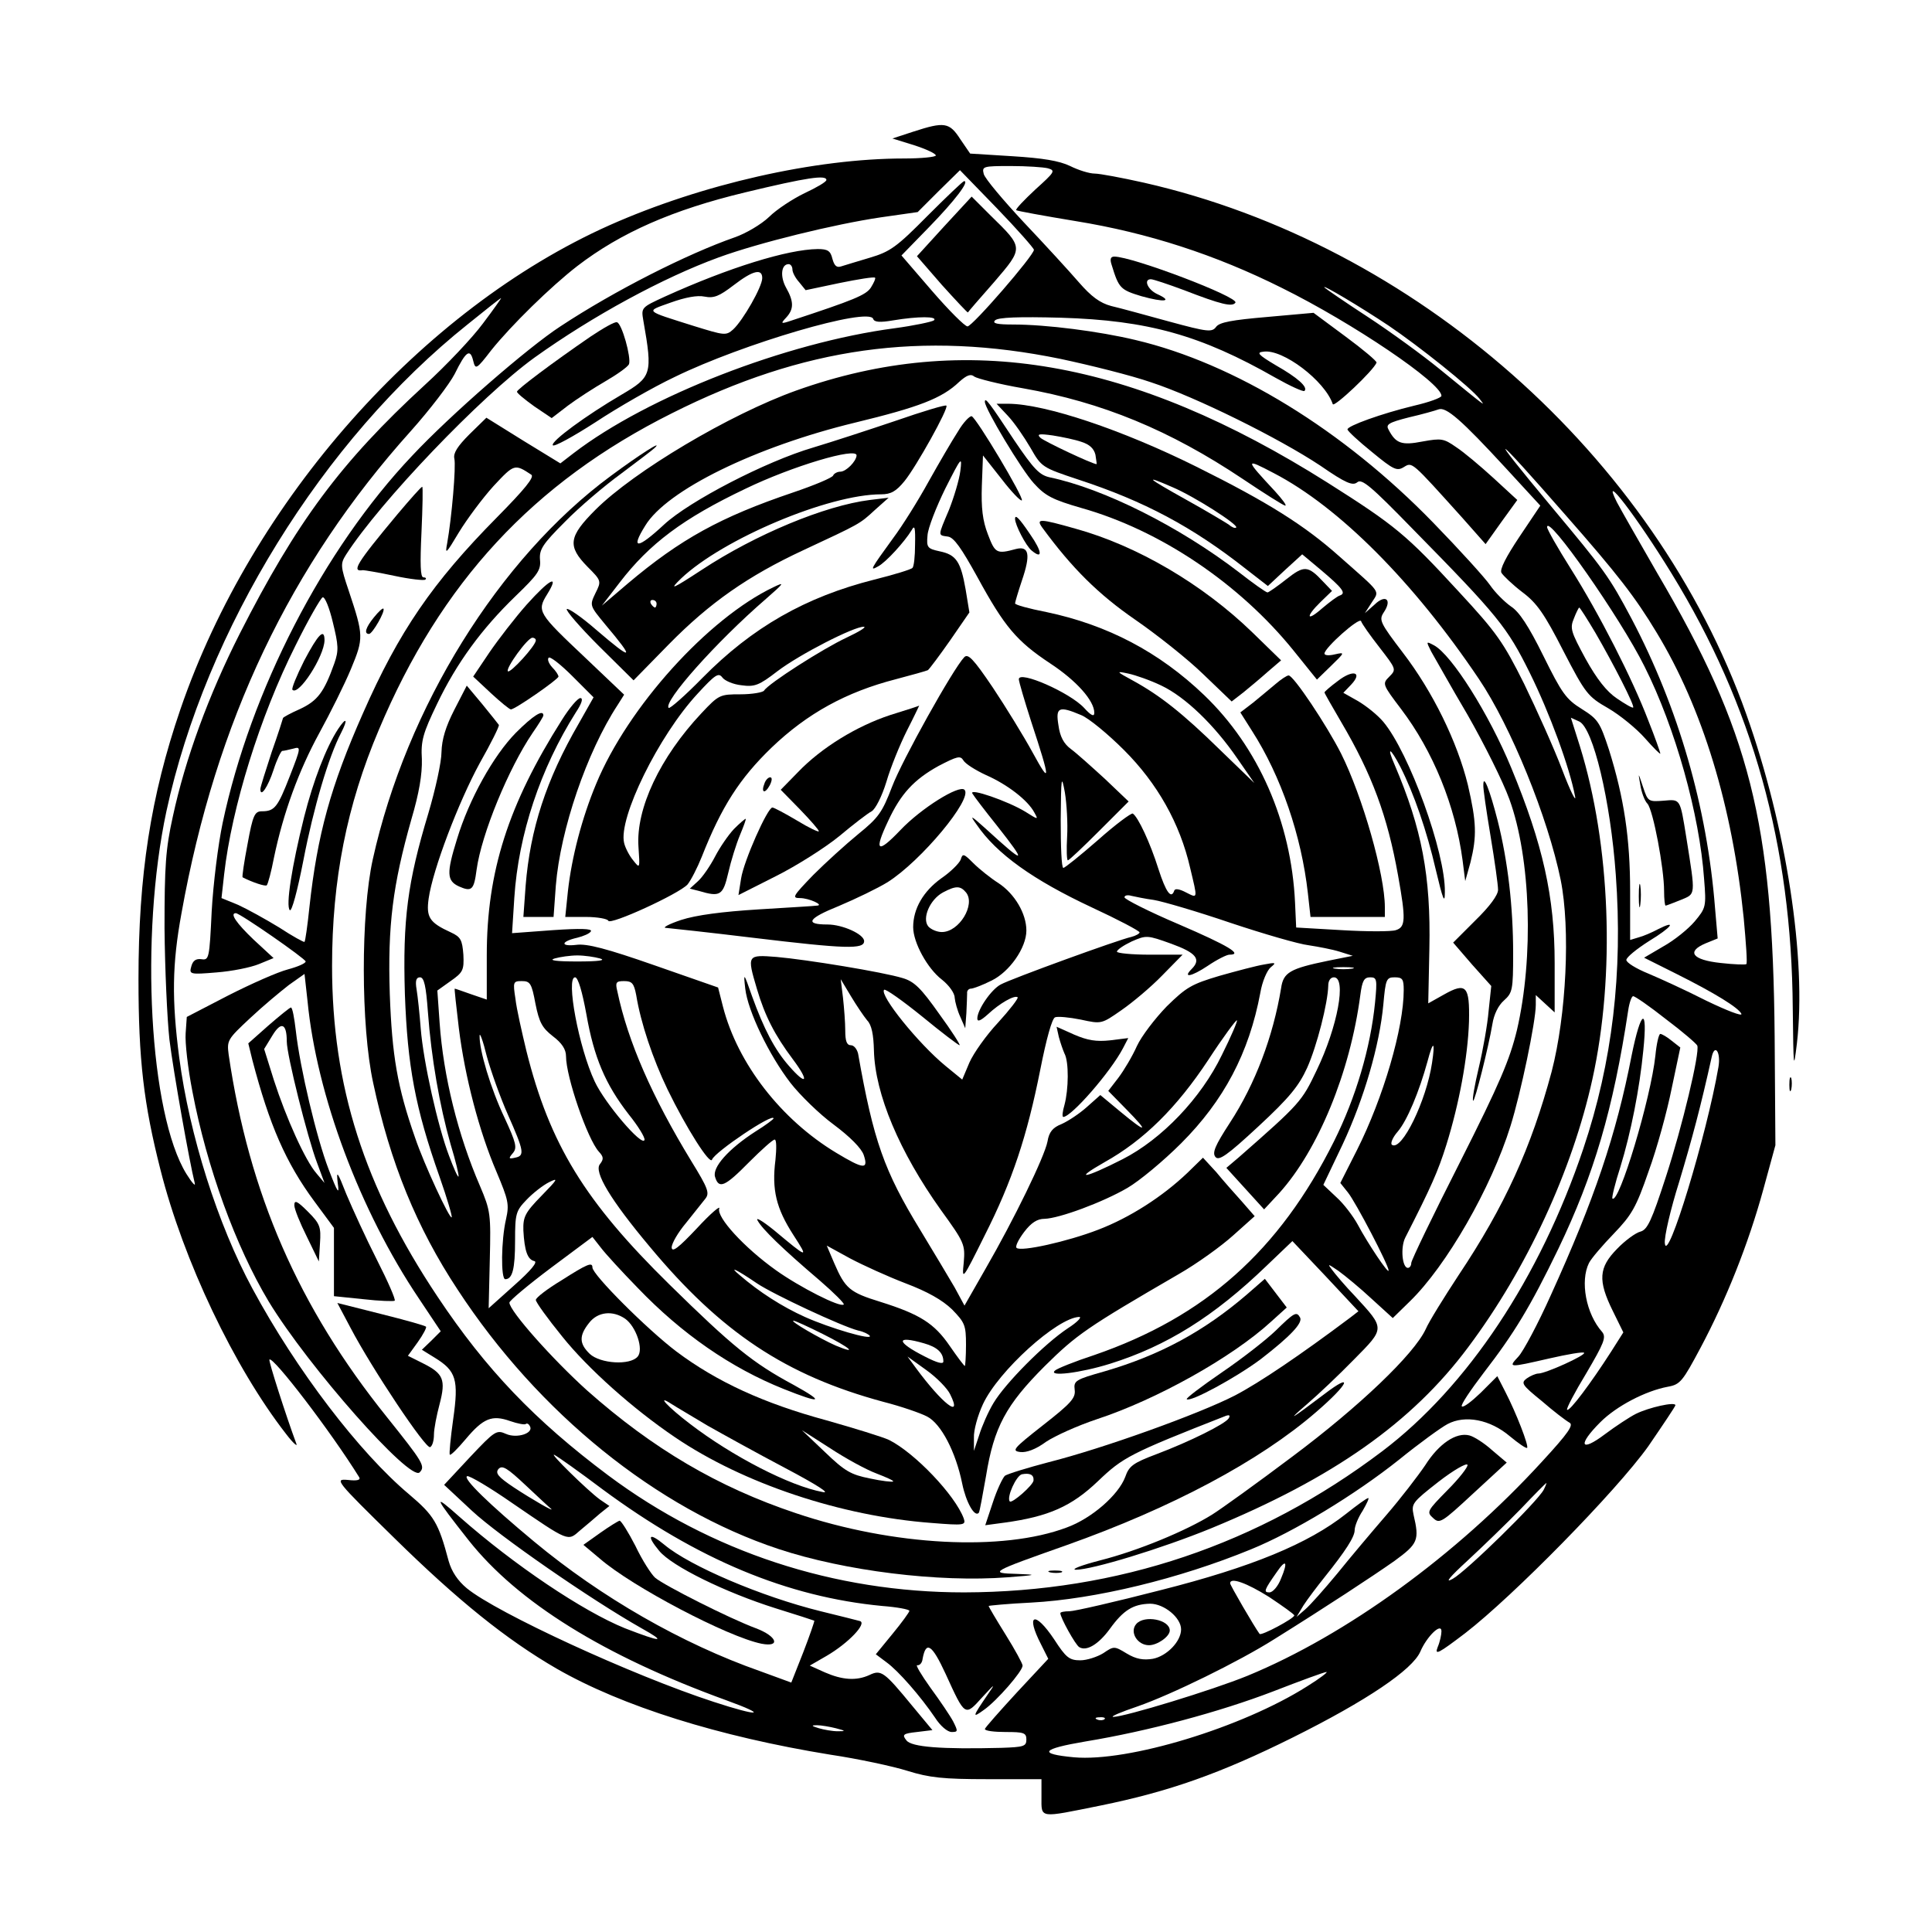 <?xml version="1.0" standalone="no"?>
<!DOCTYPE svg PUBLIC "-//W3C//DTD SVG 20010904//EN"
 "http://www.w3.org/TR/2001/REC-SVG-20010904/DTD/svg10.dtd">
<svg version="1.0" xmlns="http://www.w3.org/2000/svg"
 width="512pt" height="512pt" viewBox="0 0 512 512"
 preserveAspectRatio="xMidYMid meet">
<g transform="translate(0,512) scale(0.1,-0.1)"
fill="#000000" stroke="none">
<path d="M2420 4771 l-55 -18 58 -18 c31 -10 57 -22 57 -27 0 -4 -38 -8 -84
-8 -236 0 -536 -68 -781 -177 -497 -222 -947 -729 -1137 -1283 -79 -231 -111
-440 -111 -715 0 -214 14 -331 58 -504 61 -242 196 -525 333 -701 19 -25 32
-36 27 -25 -26 70 -74 219 -71 222 9 10 163 -191 238 -312 4 -7 -5 -10 -30 -7
-36 3 -34 0 123 -154 168 -165 297 -269 430 -346 174 -100 430 -180 725 -228
74 -11 167 -31 205 -43 58 -18 94 -22 212 -22 l143 0 0 -47 c0 -58 -8 -56 156
-23 182 37 318 85 509 180 197 98 318 180 339 228 17 40 56 78 56 54 0 -9 -4
-28 -10 -42 -9 -23 2 -17 73 37 127 98 400 376 485 495 39 57 72 106 72 109 0
10 -71 -6 -105 -23 -16 -8 -54 -33 -82 -54 -65 -49 -73 -29 -12 32 43 43 120
83 179 94 33 6 39 14 87 104 67 126 126 273 166 419 l32 117 -2 289 c-5 569
-65 808 -311 1227 -49 85 -97 169 -107 188 -45 89 53 -39 145 -189 215 -350
318 -720 321 -1153 2 -160 2 -166 11 -92 26 223 -28 574 -134 872 -243 685
-878 1246 -1597 1409 -58 13 -117 24 -130 24 -14 0 -43 9 -65 20 -29 14 -73
21 -153 26 l-112 7 -26 38 c-29 45 -42 47 -125 20z m357 -97 c21 -6 18 -10
-33 -56 -30 -28 -53 -52 -51 -55 2 -2 73 -15 158 -29 191 -31 370 -89 546
-177 188 -93 423 -252 423 -286 0 -5 -33 -17 -72 -26 -87 -21 -178 -54 -177
-63 0 -4 29 -31 65 -60 57 -47 66 -51 84 -40 23 14 19 17 156 -135 l61 -69 42
59 42 58 -63 58 c-35 32 -79 69 -99 82 -33 23 -39 24 -89 15 -56 -11 -71 -5
-90 31 -8 14 -1 19 54 33 35 8 70 18 78 21 20 8 61 -28 178 -155 l92 -100 -55
-82 c-36 -54 -53 -87 -48 -96 5 -8 29 -31 55 -51 39 -29 59 -58 109 -156 59
-114 65 -121 119 -152 31 -18 75 -54 97 -79 23 -26 41 -44 41 -41 0 3 -14 43
-32 88 -42 110 -129 281 -206 403 -34 54 -62 103 -62 109 0 37 194 -240 258
-369 82 -163 146 -393 158 -563 6 -74 5 -77 -25 -113 -17 -20 -54 -50 -83 -66
l-51 -30 84 -42 c104 -52 167 -91 174 -107 2 -7 -39 9 -93 35 -53 27 -123 59
-154 72 -32 13 -58 29 -58 36 0 7 27 29 60 50 61 37 76 58 23 31 -15 -8 -38
-18 -50 -21 l-23 -7 0 129 c0 140 -16 247 -56 375 -24 73 -29 81 -72 108 -42
26 -53 42 -102 141 -39 79 -64 117 -86 131 -17 12 -42 37 -55 56 -13 19 -81
94 -151 166 -238 245 -526 422 -789 484 -96 23 -236 41 -324 41 -43 0 -56 3
-48 11 8 8 62 10 175 7 230 -7 370 -46 568 -159 39 -22 74 -38 77 -35 10 10
-18 35 -76 68 -47 28 -52 34 -33 36 51 8 163 -77 184 -139 3 -10 108 89 116
110 1 4 -36 35 -82 69 l-85 63 -123 -11 c-93 -8 -126 -14 -135 -26 -11 -15
-22 -14 -125 14 -62 17 -131 36 -153 41 -30 8 -53 25 -86 63 -25 29 -91 101
-146 159 -55 59 -103 116 -106 128 -5 20 -2 21 71 21 43 0 87 -3 99 -6z m-37
-216 c0 -15 -163 -203 -176 -203 -7 0 -49 42 -94 94 l-81 94 74 76 c67 69 107
121 92 121 -3 0 -47 -42 -97 -92 -82 -83 -99 -95 -153 -111 -33 -10 -67 -20
-76 -23 -12 -4 -18 2 -23 20 -5 21 -12 26 -39 26 -80 -1 -235 -49 -405 -126
-63 -29 -63 -29 -57 -64 25 -142 22 -149 -58 -196 -94 -55 -188 -124 -182
-134 3 -5 54 23 113 61 59 39 153 93 210 120 180 88 514 186 526 154 3 -9 18
-10 53 -4 66 11 119 11 108 0 -6 -4 -53 -14 -105 -21 -287 -38 -653 -180 -850
-331 l-35 -27 -98 60 -98 61 -45 -44 c-32 -32 -43 -50 -40 -64 5 -20 -7 -158
-19 -225 -6 -31 -3 -28 31 29 22 36 63 91 92 123 55 59 56 59 100 30 9 -6 -17
-38 -91 -113 -171 -173 -260 -303 -355 -519 -86 -194 -121 -322 -142 -514 -5
-49 -11 -90 -13 -92 -1 -2 -32 15 -67 38 -36 22 -85 49 -109 60 l-44 18 7 63
c20 177 95 419 189 606 34 69 67 126 72 128 6 2 18 -28 27 -66 15 -61 16 -75
4 -109 -27 -76 -44 -99 -91 -121 -25 -11 -45 -22 -45 -24 0 -1 -13 -42 -30
-90 -16 -49 -30 -93 -30 -98 0 -24 20 5 35 51 9 28 20 50 23 50 4 0 17 3 29 6
21 6 21 4 -9 -73 -32 -82 -40 -93 -74 -93 -19 0 -24 -10 -38 -87 -9 -47 -15
-87 -13 -88 25 -13 61 -25 64 -21 3 3 12 36 19 73 25 120 66 231 120 330 29
53 67 129 84 170 34 82 34 88 -6 208 -22 65 -22 71 -7 95 90 140 358 420 499
522 155 111 341 212 489 266 107 39 307 88 429 106 l98 14 56 56 56 55 98
-101 c54 -56 98 -106 98 -110z m-550 185 c0 -5 -26 -20 -58 -35 -31 -15 -74
-43 -94 -63 -21 -20 -62 -44 -91 -54 -126 -44 -318 -141 -462 -236 -86 -56
-291 -234 -393 -343 -235 -248 -428 -623 -502 -973 -12 -57 -25 -162 -29 -234
-6 -125 -7 -130 -27 -127 -15 2 -23 -4 -27 -19 -6 -21 -4 -22 67 -16 40 3 90
13 112 22 l39 16 -53 49 c-45 43 -64 70 -47 70 11 0 185 -121 185 -128 0 -5
-21 -14 -47 -21 -27 -7 -97 -38 -158 -69 l-110 -57 -3 -43 c-2 -24 6 -94 18
-155 38 -200 115 -411 202 -556 105 -173 375 -478 400 -453 16 16 9 27 -87
147 -234 291 -365 592 -419 960 -5 38 -3 41 57 97 34 32 81 71 103 88 l41 29
8 -72 c24 -249 139 -556 295 -788 l58 -87 -25 -25 -25 -24 34 -21 c57 -35 64
-58 49 -163 -7 -50 -11 -92 -9 -94 2 -3 21 16 42 41 47 56 70 65 118 48 20 -7
38 -10 41 -8 3 3 8 1 11 -5 12 -19 -34 -34 -63 -21 -25 11 -29 9 -95 -61 l-69
-74 74 -69 c71 -66 313 -234 449 -311 68 -38 54 -38 -44 0 -111 45 -293 167
-438 295 -72 64 -69 56 24 -62 130 -164 358 -306 683 -424 113 -41 88 -44 -34
-4 -215 70 -575 236 -654 301 -24 20 -40 44 -48 72 -27 102 -39 121 -105 177
-131 110 -298 328 -415 545 -92 170 -167 407 -194 612 -20 154 -19 247 6 383
91 508 288 922 608 1278 50 56 102 124 116 151 30 61 41 68 49 35 6 -24 8 -24
48 28 53 66 157 168 228 223 116 89 253 149 444 195 166 40 216 47 216 33z
m-90 -237 c0 -8 8 -23 18 -34 l17 -21 90 19 c49 10 92 17 94 14 2 -2 -3 -13
-11 -26 -13 -20 -45 -33 -212 -88 -27 -9 -28 -8 -12 9 20 22 20 42 -1 79 -16
29 -13 62 7 62 5 0 10 -6 10 -14z m-80 -23 c0 -23 -51 -112 -77 -136 -19 -17
-23 -16 -104 9 -133 42 -129 38 -62 62 39 14 71 20 90 16 25 -5 39 1 77 30 52
40 76 45 76 19z m1660 -126 c80 -54 218 -164 241 -194 16 -21 24 -27 -106 79
-44 36 -129 98 -190 138 -60 39 -112 75 -115 78 -9 11 95 -51 170 -101z
m-2400 6 c-28 -38 -97 -111 -154 -163 -223 -205 -340 -363 -491 -660 -82 -162
-144 -331 -177 -484 -19 -86 -22 -130 -22 -296 1 -107 7 -240 13 -295 11 -88
53 -324 67 -380 3 -11 -7 0 -22 24 -98 159 -124 629 -53 961 104 481 414 984
799 1291 47 38 86 69 88 69 1 0 -20 -30 -48 -67z m1530 -94 c80 -17 188 -44
240 -62 119 -39 339 -148 449 -221 68 -47 86 -54 98 -44 12 10 36 -10 146
-123 228 -232 251 -261 311 -382 53 -107 106 -252 120 -327 4 -19 -12 12 -34
70 -22 58 -68 160 -101 228 -55 110 -72 135 -174 245 -138 150 -167 174 -347
288 -518 327 -960 404 -1408 244 -176 -63 -430 -214 -532 -316 -71 -71 -75
-96 -21 -151 37 -37 37 -38 21 -70 -16 -33 -15 -33 26 -83 80 -95 74 -98 -24
-14 -39 34 -74 58 -78 55 -3 -4 35 -48 85 -98 l92 -91 93 95 c109 111 211 182
357 250 150 70 149 69 189 106 l37 33 -50 -6 c-119 -15 -302 -91 -445 -185
-78 -51 -89 -56 -55 -23 111 105 391 223 530 223 26 0 40 8 62 35 31 38 118
194 111 200 -2 3 -62 -15 -134 -40 -71 -24 -169 -56 -219 -71 -126 -37 -328
-142 -395 -204 -71 -66 -90 -67 -50 -3 57 94 292 209 556 273 169 41 230 64
276 108 20 18 31 22 40 14 7 -5 65 -20 129 -31 210 -37 389 -111 582 -240 58
-39 109 -71 113 -71 5 0 -8 17 -27 38 -80 86 -81 89 -3 48 173 -90 370 -288
543 -545 85 -126 183 -367 217 -533 26 -130 15 -358 -24 -508 -54 -201 -124
-356 -247 -540 -38 -58 -78 -122 -87 -143 -31 -66 -175 -204 -353 -337 -93
-70 -189 -139 -213 -154 -69 -43 -197 -96 -296 -121 -50 -13 -79 -24 -65 -25
43 0 227 56 359 110 323 133 532 280 681 480 155 207 276 469 329 710 61 276
48 621 -33 882 l-24 76 22 -10 c37 -17 83 -210 97 -406 19 -259 -9 -497 -86
-726 -115 -342 -307 -631 -533 -802 -328 -248 -701 -373 -1108 -374 -344 0
-671 107 -943 310 -195 146 -324 281 -452 473 -195 292 -280 559 -280 877 0
228 39 426 124 626 164 390 409 655 777 839 348 175 663 219 1029 144z m1338
-413 c139 -158 186 -219 242 -312 122 -201 201 -461 231 -757 6 -65 10 -120 7
-122 -2 -2 -33 -1 -68 3 -75 8 -92 30 -40 52 l32 13 -7 81 c-21 267 -97 530
-221 766 -60 113 -72 129 -214 299 -176 211 -156 199 38 -23z m-1878 157 c-1
-16 -28 -43 -43 -43 -8 0 -17 -5 -19 -10 -2 -6 -50 -26 -106 -45 -192 -65
-298 -123 -439 -242 l-68 -58 47 61 c79 103 168 170 334 249 122 59 295 111
294 88z m-530 -393 c0 -5 -2 -10 -4 -10 -3 0 -8 5 -11 10 -3 6 -1 10 4 10 6 0
11 -4 11 -10z m2488 -77 c47 -81 105 -194 100 -198 -2 -2 -21 9 -43 24 -27 18
-53 51 -83 105 -39 72 -42 81 -31 107 6 16 13 29 14 29 2 0 21 -30 43 -67z
m187 -1024 c44 -33 81 -65 83 -70 7 -19 -40 -215 -83 -347 -38 -117 -49 -141
-68 -146 -12 -3 -40 -23 -62 -46 -48 -49 -51 -83 -11 -164 l28 -57 -33 -52
c-52 -81 -110 -159 -116 -153 -3 2 20 46 51 97 47 80 53 95 42 109 -43 48 -59
135 -35 183 6 12 36 47 66 78 47 49 59 69 92 165 22 60 49 159 61 219 l23 109
-23 18 c-12 10 -26 18 -30 18 -4 0 -10 -26 -13 -57 -12 -114 -97 -396 -114
-379 -2 2 7 40 21 83 28 91 51 207 61 310 12 117 -6 109 -31 -14 -41 -211 -99
-382 -214 -635 -34 -76 -73 -149 -86 -163 -28 -30 -27 -30 82 -5 48 11 89 18
92 15 6 -6 -102 -55 -121 -55 -7 0 -21 -6 -31 -13 -16 -12 -13 -17 40 -60 31
-27 64 -52 73 -57 12 -6 -2 -27 -73 -104 -227 -248 -518 -459 -780 -567 -93
-38 -326 -109 -356 -109 -8 1 21 13 65 28 89 31 267 118 362 178 138 86 261
167 318 207 63 46 67 55 51 123 -6 29 -3 33 66 87 40 31 75 51 77 45 2 -5 -22
-36 -53 -67 -54 -55 -56 -58 -38 -74 17 -16 23 -12 106 65 l89 82 -39 33 c-21
19 -48 36 -60 39 -35 9 -81 -22 -117 -79 -19 -28 -65 -88 -103 -132 -38 -44
-97 -114 -130 -155 -34 -41 -72 -84 -85 -95 l-23 -20 18 30 c11 17 36 50 56
75 56 70 80 107 80 125 0 10 9 33 21 51 11 19 18 34 15 34 -4 0 -30 -19 -59
-42 -100 -79 -250 -141 -491 -202 -120 -31 -229 -56 -242 -56 -13 0 -24 -2
-24 -5 0 -12 40 -84 50 -90 19 -12 51 7 81 48 36 50 62 66 107 67 37 0 82 -37
82 -68 0 -32 -38 -71 -75 -78 -25 -4 -44 -1 -69 14 -33 20 -34 20 -62 1 -16
-10 -44 -19 -61 -19 -29 0 -38 7 -69 55 -52 78 -77 68 -35 -13 l19 -38 -83
-89 c-46 -50 -84 -93 -85 -97 0 -5 25 -8 55 -8 48 0 55 -2 55 -20 0 -18 -7
-20 -67 -22 -158 -4 -238 2 -251 20 -12 15 -9 18 28 22 l41 5 -54 65 c-74 90
-82 96 -113 81 -35 -16 -72 -13 -118 7 l-40 18 45 26 c58 34 107 86 88 92 -8
2 -54 14 -104 26 -158 39 -347 120 -414 176 -41 34 -49 26 -14 -16 34 -41 175
-110 308 -152 55 -17 101 -32 103 -33 1 -1 -12 -39 -29 -83 l-32 -81 -82 30
c-208 73 -422 196 -600 344 -118 98 -190 168 -177 173 6 2 60 -30 119 -71 152
-104 147 -102 180 -73 16 13 39 33 53 45 l25 20 -25 17 c-32 23 -140 129 -120
118 8 -4 66 -45 127 -91 252 -186 489 -285 741 -309 39 -3 72 -9 72 -13 0 -3
-20 -31 -44 -60 l-45 -55 28 -21 c32 -23 91 -91 129 -147 14 -22 33 -38 44
-38 17 0 17 2 4 28 -8 15 -35 55 -60 89 -25 35 -41 62 -35 60 6 -1 13 6 14 17
9 49 25 38 61 -40 52 -114 51 -113 97 -62 34 37 36 38 15 8 -41 -60 -43 -65
-10 -41 34 24 102 102 102 117 0 5 -20 42 -45 82 -25 40 -45 74 -45 76 0 1 51
6 113 9 169 9 392 63 582 141 113 46 275 144 393 238 53 43 111 85 128 94 47
25 113 12 165 -32 23 -19 43 -33 46 -31 5 5 -29 93 -58 149 l-21 41 -44 -44
c-24 -23 -46 -40 -50 -36 -4 3 23 43 58 89 81 105 123 174 198 329 94 196 145
368 185 632 3 20 9 37 13 37 5 0 44 -27 87 -61z m139 -127 c-31 -180 -136
-525 -142 -467 -2 17 15 90 38 163 34 113 57 199 86 330 8 38 25 14 18 -26z
m-3094 -1170 c13 -12 -51 25 -98 56 -42 28 -50 38 -41 49 10 11 23 3 73 -44
33 -31 63 -59 66 -61z m2631 50 c-17 -32 -205 -216 -241 -236 -23 -13 -9 4 40
49 41 38 104 99 140 136 36 38 66 68 68 69 1 0 -2 -8 -7 -18z m-696 -235 c-8
-21 -22 -37 -31 -37 -16 0 -14 6 19 53 25 37 31 29 12 -16z m-32 -49 c36 -24
67 -46 67 -49 0 -8 -88 -55 -92 -49 -14 19 -78 129 -78 134 0 17 44 1 103 -36z
m101 -237 c-172 -109 -474 -201 -618 -188 -96 9 -87 22 31 42 164 27 355 78
498 133 72 28 135 51 140 51 6 1 -17 -17 -51 -38z m-537 -87 c-3 -3 -12 -4
-19 -1 -8 3 -5 6 6 6 11 1 17 -2 13 -5z m-712 -24 c27 -7 27 -8 5 -8 -14 0
-36 4 -50 8 -20 6 -21 8 -5 8 11 0 34 -4 50 -8z"/>
<path d="M2946 4418 c19 -62 23 -66 79 -83 61 -17 85 -14 41 6 -25 12 -36 39
-16 39 6 0 45 -13 88 -29 98 -38 128 -45 136 -33 9 15 -273 122 -321 122 -10
0 -12 -7 -7 -22z"/>
<path d="M4347 3040 c3 -19 11 -42 19 -50 15 -17 44 -171 44 -231 0 -22 2 -39
4 -39 2 0 20 7 40 15 40 17 40 8 15 165 -17 105 -15 102 -61 98 -40 -3 -41 -2
-54 37 -13 39 -13 39 -7 5z"/>
<path d="M4343 2745 c0 -27 2 -38 4 -22 2 15 2 37 0 50 -2 12 -4 0 -4 -28z"/>
<path d="M2502 4520 l-72 -79 66 -76 c37 -41 68 -74 69 -73 1 2 32 38 70 81
78 91 78 90 -9 175 l-51 51 -73 -79z"/>
<path d="M1565 4228 c-102 -70 -195 -140 -195 -146 0 -4 21 -21 46 -39 l46
-31 43 33 c24 18 69 47 100 65 31 18 59 38 62 45 6 18 -19 108 -32 111 -6 2
-37 -16 -70 -38z"/>
<path d="M1054 3758 c-111 -133 -123 -154 -92 -149 4 0 41 -6 83 -15 42 -9 79
-13 82 -10 4 3 1 6 -5 6 -8 0 -9 35 -5 120 3 66 4 120 2 120 -3 0 -32 -33 -65
-72z"/>
<path d="M991 3484 c-22 -27 -27 -44 -13 -44 9 0 44 61 38 67 -2 2 -13 -8 -25
-23z"/>
<path d="M806 3369 c-20 -40 -34 -74 -31 -77 16 -17 84 88 85 131 0 34 -17 16
-54 -54z"/>
<path d="M896 3188 c-32 -49 -66 -138 -90 -233 -33 -132 -49 -236 -38 -247 5
-5 20 50 36 132 27 140 67 275 100 338 19 37 14 43 -8 10z"/>
<path d="M711 2402 l-53 -47 11 -45 c45 -171 88 -271 165 -375 l51 -69 0 -91
0 -90 78 -8 c43 -5 81 -6 83 -4 3 3 -18 51 -47 108 -29 57 -65 136 -81 174
-24 61 -27 65 -23 30 5 -33 0 -27 -24 36 -32 83 -76 269 -87 367 -4 34 -9 62
-13 62 -3 0 -30 -22 -60 -48z m49 -42 c0 -36 55 -255 80 -321 l20 -54 -21 25
c-30 34 -81 148 -113 247 l-26 83 22 36 c23 38 38 32 38 -16z"/>
<path d="M780 1926 c0 -10 15 -47 33 -83 l32 -66 3 48 c3 44 0 52 -32 84 -28
28 -36 32 -36 17z"/>
<path d="M929 1601 c56 -107 200 -323 211 -316 6 3 10 18 10 33 0 15 7 51 15
81 17 65 10 81 -44 108 l-40 20 26 36 c15 21 24 39 22 41 -2 3 -56 18 -120 34
l-115 29 35 -66z"/>
<path d="M2610 4055 c0 -18 97 -180 130 -216 30 -33 49 -43 125 -65 210 -59
420 -201 563 -378 l62 -77 37 36 c37 36 38 37 11 31 -16 -4 -28 -3 -28 2 0 15
92 97 97 86 2 -7 24 -38 49 -70 44 -57 45 -58 26 -77 -19 -19 -19 -20 31 -86
85 -112 144 -257 163 -401 l7 -55 14 50 c17 69 16 106 -7 205 -28 114 -93 247
-172 350 -61 80 -64 87 -51 107 23 34 5 49 -24 21 l-26 -23 18 28 c21 33 28
22 -85 122 -93 83 -190 144 -379 238 -197 98 -400 166 -498 167 l-32 0 30 -32
c17 -18 43 -56 60 -85 29 -51 31 -52 127 -84 174 -57 302 -125 444 -237 l58
-45 45 42 46 42 49 -41 c58 -49 68 -62 51 -68 -7 -2 -28 -18 -47 -34 -42 -37
-45 -23 -4 17 l30 29 -23 24 c-41 44 -51 44 -98 7 -24 -19 -47 -35 -50 -35 -4
0 -38 24 -75 53 -159 122 -359 222 -502 252 -27 6 -42 21 -94 98 -66 100 -78
116 -78 102z m256 -106 c22 -7 33 -18 37 -34 2 -14 4 -25 3 -25 -11 0 -140 61
-149 70 -10 10 -3 11 33 6 25 -4 59 -11 76 -17z m241 -120 c57 -24 176 -100
169 -107 -3 -3 -12 1 -20 8 -9 6 -59 36 -113 66 -104 58 -114 67 -36 33z"/>
<path d="M2539 3977 c-15 -23 -50 -83 -78 -133 -28 -51 -70 -118 -94 -150 -61
-84 -63 -88 -40 -75 21 11 70 65 89 96 8 15 10 7 9 -38 0 -31 -3 -59 -7 -62
-3 -4 -49 -18 -101 -31 -182 -46 -323 -126 -456 -261 -45 -46 -86 -82 -89 -79
-15 16 125 174 258 289 48 42 51 46 20 31 -174 -83 -386 -318 -470 -521 -38
-91 -65 -195 -75 -285 l-7 -68 55 0 c30 0 57 -5 59 -10 4 -13 187 71 210 96 9
11 26 44 38 74 52 132 100 207 185 289 94 90 197 147 329 181 42 11 81 22 85
24 4 3 31 39 59 79 l51 74 -10 61 c-13 74 -25 92 -69 101 -32 7 -35 10 -32 42
1 19 23 75 47 124 43 85 45 87 40 47 -3 -24 -17 -70 -30 -103 -30 -71 -30 -67
-3 -71 16 -2 36 -31 78 -107 72 -132 104 -170 193 -229 70 -46 117 -99 117
-131 0 -11 -8 -8 -27 13 -38 41 -173 100 -173 76 0 -6 15 -57 33 -113 51 -155
52 -170 4 -82 -24 44 -72 122 -106 173 -52 77 -66 91 -76 80 -30 -32 -164
-272 -191 -343 -26 -68 -36 -82 -89 -125 -33 -27 -87 -76 -120 -109 -54 -56
-57 -61 -35 -61 24 0 65 -19 45 -20 -5 -1 -75 -5 -155 -10 -96 -6 -165 -15
-205 -28 -33 -11 -51 -21 -40 -21 11 -1 114 -12 229 -26 249 -30 296 -31 296
-9 0 18 -57 44 -97 44 -62 0 -52 16 30 49 45 19 103 47 129 63 89 56 227 222
204 245 -14 14 -115 -49 -170 -107 -61 -64 -71 -57 -32 25 33 71 68 109 133
145 50 26 58 28 66 15 5 -9 32 -26 60 -39 57 -25 111 -67 128 -99 11 -20 11
-20 -24 2 -46 28 -150 64 -140 48 4 -7 33 -45 65 -85 82 -104 76 -105 -31 -7
-39 35 -42 36 -23 10 53 -78 150 -147 306 -220 69 -32 126 -62 126 -66 0 -3
-10 -9 -22 -12 -33 -7 -319 -111 -346 -126 -25 -13 -62 -67 -62 -90 0 -10 9
-6 28 11 31 29 71 52 79 45 2 -3 -21 -33 -52 -67 -31 -33 -65 -81 -76 -106
l-19 -45 -44 36 c-72 59 -176 188 -163 202 4 3 49 -29 101 -71 51 -42 96 -76
99 -76 3 0 -21 38 -54 83 -48 68 -66 86 -97 95 -52 16 -254 49 -334 56 -78 6
-79 6 -52 -85 21 -71 47 -122 95 -186 45 -60 37 -72 -10 -18 -38 43 -67 99
-98 185 -22 63 -23 64 -18 20 7 -60 63 -176 120 -250 25 -32 76 -82 114 -110
43 -32 74 -63 80 -81 13 -39 0 -38 -73 6 -146 88 -261 236 -300 387 l-13 51
-169 59 c-126 44 -179 58 -207 54 -43 -5 -41 9 3 19 16 4 33 11 36 17 4 7 -28
8 -101 3 l-108 -8 6 94 c11 168 69 342 163 491 16 24 20 38 12 38 -7 0 -29
-26 -49 -58 -142 -224 -199 -402 -199 -624 l0 -117 -41 14 c-23 8 -42 15 -44
15 -1 0 4 -47 11 -105 16 -129 54 -274 100 -381 31 -74 34 -85 25 -125 -13
-56 -14 -159 -2 -159 19 0 26 27 26 102 0 71 2 79 30 108 17 18 44 39 60 47
26 13 23 8 -20 -36 -44 -45 -49 -56 -48 -92 3 -54 11 -77 29 -81 10 -2 -9 -25
-53 -64 l-68 -61 3 128 c3 122 2 130 -26 196 -58 134 -97 290 -107 433 l-6 85
35 25 c33 23 36 29 34 70 -3 39 -7 47 -33 59 -57 26 -66 40 -59 90 11 77 79
255 135 358 30 53 53 99 51 102 -2 3 -22 28 -44 55 l-41 49 -33 -64 c-23 -45
-33 -78 -34 -112 0 -26 -16 -99 -35 -163 -55 -182 -68 -281 -62 -479 7 -190
27 -300 92 -484 20 -57 34 -105 32 -107 -5 -6 -73 140 -97 211 -47 134 -61
217 -67 380 -6 182 8 290 57 463 21 71 29 120 28 160 -3 49 3 69 40 146 52
109 119 200 208 286 59 57 68 69 65 97 -2 27 7 41 66 100 37 38 104 95 148
127 44 33 85 64 90 69 24 23 -39 -17 -116 -74 -297 -219 -542 -614 -631 -1016
-32 -144 -32 -442 1 -593 45 -211 115 -383 224 -548 214 -327 527 -580 850
-687 175 -58 424 -89 607 -75 79 6 81 7 25 9 -76 2 -70 5 131 76 279 99 512
223 662 353 87 75 101 108 21 47 -90 -68 -102 -75 -44 -25 28 24 83 76 123
117 83 84 83 81 3 168 -26 27 -53 59 -61 70 -13 17 -11 16 17 -3 18 -13 58
-46 88 -74 l56 -51 45 44 c97 94 216 301 267 465 27 86 67 277 67 321 l0 26
25 -23 25 -23 0 131 c0 175 -31 314 -115 517 -59 143 -158 300 -205 325 -21
11 -21 11 -7 -17 9 -15 51 -91 96 -167 44 -77 94 -177 111 -224 57 -156 65
-419 20 -612 -19 -78 -45 -140 -151 -350 -71 -140 -129 -260 -129 -267 0 -7
-4 -13 -9 -13 -15 0 -20 54 -7 80 69 135 87 176 109 246 34 109 57 233 60 327
2 94 -7 105 -67 71 l-41 -23 3 145 c4 193 -20 318 -92 487 -22 50 -12 47 15
-5 36 -71 70 -169 94 -273 19 -80 24 -92 24 -59 2 104 -95 370 -163 451 -15
18 -45 42 -67 55 l-39 22 21 22 c31 33 5 41 -36 9 -19 -14 -35 -28 -35 -30 0
-2 20 -37 44 -78 82 -139 123 -250 151 -407 21 -117 20 -137 -6 -145 -12 -4
-76 -4 -143 0 l-121 7 -3 66 c-10 214 -97 412 -241 550 -119 114 -256 186
-418 220 -46 9 -83 19 -83 23 0 3 8 30 18 60 24 70 19 93 -16 84 -51 -14 -55
-11 -74 39 -14 36 -18 70 -16 129 l3 80 49 -62 c26 -34 51 -60 54 -57 6 7
-120 218 -133 223 -5 1 -22 -16 -36 -40z m-296 -547 c-62 -29 -206 -121 -218
-140 -3 -5 -32 -10 -63 -10 -54 0 -57 -1 -103 -50 -110 -117 -174 -253 -167
-354 4 -58 4 -59 -14 -36 -10 12 -21 33 -24 46 -16 65 91 284 195 396 46 50
55 56 65 43 6 -9 30 -19 51 -21 35 -5 47 0 95 37 59 45 204 119 229 118 9 0
-12 -13 -46 -29z m835 -127 c63 -30 140 -104 201 -193 l45 -65 -90 87 c-100
98 -160 145 -231 184 -46 25 -46 26 -13 19 19 -4 59 -18 88 -32z m-213 -78
c20 -8 71 -50 114 -93 88 -88 148 -194 175 -312 20 -84 21 -81 -11 -65 -17 9
-29 11 -31 5 -8 -24 -22 -5 -42 57 -22 70 -54 138 -68 147 -4 2 -46 -29 -92
-70 -47 -41 -88 -74 -92 -74 -5 0 -7 57 -7 128 1 114 2 121 11 72 5 -30 8 -83
6 -117 -2 -35 -1 -63 2 -63 3 0 40 35 83 78 l78 78 -63 60 c-35 32 -75 68 -90
79 -19 14 -29 33 -33 63 -8 48 1 52 60 27z m193 -490 c24 -4 116 -31 204 -61
87 -29 180 -56 206 -59 26 -4 63 -11 82 -17 l35 -11 -65 -13 c-102 -21 -119
-31 -125 -73 -21 -127 -68 -253 -136 -357 -39 -60 -47 -79 -38 -90 9 -11 30 3
114 81 82 76 107 107 129 155 26 58 55 172 56 218 0 13 6 22 15 22 34 0 10
-131 -46 -247 -39 -82 -43 -87 -206 -230 l-33 -28 50 -55 50 -55 40 43 c103
114 188 320 215 525 5 38 10 47 26 47 18 0 19 -5 13 -67 -12 -120 -51 -252
-109 -368 -145 -290 -342 -465 -635 -566 -52 -17 -99 -36 -104 -41 -20 -17 66
-7 146 18 150 47 275 125 415 260 l68 65 88 -93 87 -93 -22 -17 c-132 -99
-240 -172 -305 -206 -95 -49 -351 -141 -494 -177 -57 -15 -109 -31 -116 -36
-6 -6 -21 -37 -32 -71 l-20 -60 52 7 c116 16 177 43 247 110 66 63 84 73 339
173 9 3 12 1 7 -7 -10 -15 -102 -61 -192 -95 -61 -23 -72 -31 -82 -60 -18 -48
-89 -110 -155 -134 -170 -64 -460 -49 -718 38 -206 69 -378 170 -553 325 -91
82 -206 211 -206 233 0 5 50 47 110 92 l110 82 22 -28 c12 -16 56 -64 98 -107
117 -122 247 -212 387 -268 100 -40 111 -36 26 11 -108 58 -162 102 -329 266
-224 220 -317 371 -379 619 -12 50 -26 111 -29 138 -7 45 -6 47 17 47 22 0 26
-6 36 -60 10 -50 18 -64 46 -86 24 -18 35 -35 35 -53 0 -55 57 -220 87 -253
13 -14 13 -20 3 -33 -17 -20 28 -95 132 -219 189 -227 360 -341 619 -411 47
-12 99 -30 116 -39 37 -19 76 -94 93 -178 10 -49 33 -90 44 -77 2 2 10 46 19
97 21 130 53 189 156 292 84 83 111 102 354 243 49 28 114 75 145 103 l57 51
-34 39 c-19 21 -50 56 -68 78 l-35 38 -41 -40 c-66 -63 -153 -119 -237 -151
-80 -31 -205 -59 -216 -48 -4 4 5 22 20 42 19 25 35 35 54 35 39 1 155 44 220
82 31 18 95 71 142 118 113 113 180 239 210 399 5 30 18 60 28 68 15 12 13 13
-18 7 -19 -3 -72 -17 -118 -30 -74 -22 -88 -30 -140 -81 -31 -32 -67 -79 -79
-105 -12 -27 -34 -64 -49 -84 l-27 -35 49 -50 c60 -61 53 -63 -17 -5 l-53 44
-36 -32 c-19 -17 -49 -37 -67 -45 -23 -9 -33 -21 -37 -46 -8 -41 -89 -207
-164 -337 l-56 -98 -26 48 c-15 26 -56 94 -91 152 -96 157 -124 236 -165 468
-3 12 -11 22 -19 22 -11 0 -15 11 -15 39 0 21 -3 60 -6 87 l-6 49 27 -45 c15
-25 34 -53 43 -64 12 -12 17 -38 18 -80 3 -116 68 -269 177 -422 63 -87 65
-92 61 -140 -5 -48 -4 -48 55 71 74 146 113 265 148 441 16 81 31 135 39 138
7 3 38 0 68 -6 55 -12 55 -12 108 25 29 20 78 61 108 92 l54 55 -87 0 c-48 0
-87 4 -87 8 0 5 18 17 39 27 39 17 41 17 105 -6 66 -24 80 -41 54 -67 -25 -25
0 -20 42 8 25 17 51 30 58 30 37 0 -3 24 -133 80 -80 34 -145 67 -145 72 0 5
8 7 18 4 9 -2 37 -8 60 -11z m-1468 -155 c17 -5 -3 -8 -60 -8 -57 0 -77 3 -60
8 14 4 41 8 60 8 19 0 46 -4 60 -8z m1993 -27 c-13 -2 -33 -2 -45 0 -13 2 -3
4 22 4 25 0 35 -2 23 -4z m-2449 -115 c9 -122 31 -248 60 -350 14 -46 23 -84
21 -86 -2 -2 -13 23 -25 55 -30 79 -68 249 -75 337 -3 39 -8 86 -11 104 -4 23
-1 32 9 32 11 0 16 -23 21 -92z m420 -6 c20 -114 50 -185 112 -265 25 -31 44
-62 42 -68 -6 -19 -105 97 -132 155 -42 89 -77 276 -52 276 8 0 19 -38 30 -98z
m2166 64 c0 -100 -54 -285 -124 -424 l-44 -87 20 -25 c21 -26 108 -193 108
-207 0 -11 -56 73 -82 122 -12 22 -37 55 -56 72 l-35 33 51 107 c57 122 98
263 108 371 6 67 8 72 30 72 21 0 24 -5 24 -34z m-2034 -13 c12 -74 44 -169
83 -250 50 -103 113 -202 118 -186 7 20 163 125 163 109 0 -2 -21 -18 -47 -34
-73 -47 -116 -96 -108 -121 10 -33 26 -26 90 39 33 33 63 60 68 60 5 0 5 -24
2 -54 -10 -79 2 -128 47 -198 42 -65 40 -64 -51 12 -31 25 -50 36 -43 25 12
-22 64 -73 165 -159 37 -32 66 -61 63 -63 -9 -9 -117 46 -180 91 -84 60 -157
140 -150 163 4 10 -23 -13 -59 -52 -49 -52 -66 -65 -67 -51 0 11 17 40 38 65
20 25 43 54 51 64 12 15 8 27 -37 100 -103 169 -168 316 -196 450 -6 24 -3 27
18 27 21 0 26 -6 32 -37z m1552 -159 c-55 -114 -159 -223 -263 -276 -100 -51
-134 -57 -48 -8 104 58 191 144 275 271 39 60 74 107 76 105 2 -2 -16 -44 -40
-92z m-1892 -158 c43 -97 45 -109 19 -114 -17 -4 -18 -2 -6 12 12 14 9 27 -22
94 -37 78 -67 179 -66 217 0 11 9 -13 19 -54 11 -40 36 -110 56 -155z m2449
137 c-15 -100 -80 -234 -106 -217 -5 3 1 19 15 35 25 29 57 106 79 186 15 57
21 55 12 -4z m-1395 -584 c58 -22 97 -44 123 -69 34 -35 37 -42 37 -94 0 -31
-2 -56 -3 -56 -2 0 -20 24 -40 53 -41 60 -79 84 -184 117 -81 25 -93 35 -122
102 l-20 47 62 -34 c34 -18 100 -48 147 -66z m-394 0 c43 -29 225 -114 268
-125 15 -3 28 -10 31 -14 8 -13 -105 20 -172 50 -60 27 -121 66 -173 111 -30
25 -10 16 46 -22z m824 -119 c-62 -41 -166 -146 -197 -198 -14 -23 -31 -62
-38 -85 l-14 -42 0 35 c-1 19 10 59 24 89 41 88 197 229 255 231 8 0 -5 -14
-30 -30z m-650 -15 c74 -37 95 -56 35 -31 -41 18 -124 66 -112 66 4 0 39 -16
77 -35z m269 -25 c35 -10 51 -25 51 -48 0 -8 -16 -4 -49 13 -77 39 -78 57 -2
35z m69 -135 c34 -68 -21 -25 -91 70 l-22 30 50 -36 c28 -20 56 -49 63 -64z
m221 -228 c0 -12 -57 -62 -63 -56 -9 11 17 68 32 72 21 4 32 -1 31 -16z"/>
<path d="M2806 2372 c4 -15 11 -35 15 -44 12 -22 11 -95 0 -136 -5 -17 -7 -32
-3 -32 22 1 125 119 158 182 l14 27 -48 -6 c-37 -4 -60 0 -95 15 l-47 21 6
-27z"/>
<path d="M1488 1727 c-38 -23 -68 -46 -68 -52 0 -6 31 -49 70 -97 68 -85 188
-192 299 -267 180 -122 439 -209 680 -227 87 -7 91 -6 85 12 -23 62 -130 174
-198 208 -17 8 -92 31 -166 52 -166 45 -290 102 -397 182 -78 59 -223 204
-223 223 0 15 -13 10 -82 -34z m169 -102 c29 -21 49 -81 33 -100 -20 -24 -99
-19 -127 7 -28 27 -29 48 -2 82 23 30 63 34 96 11z m218 -283 c39 -22 131 -73
205 -112 87 -46 122 -69 100 -64 -87 16 -240 95 -352 181 -59 45 -91 80 -48
52 14 -9 57 -34 95 -57z m448 -127 c26 -10 46 -19 44 -21 -2 -2 -30 1 -62 8
-50 10 -66 19 -119 70 l-61 58 75 -48 c41 -27 96 -57 123 -67z"/>
<path d="M3305 1690 c-114 -98 -230 -161 -377 -204 -78 -22 -83 -25 -80 -49 3
-22 -10 -36 -84 -94 -79 -62 -84 -68 -60 -71 16 -2 41 7 68 27 24 16 84 43
135 60 158 52 357 163 461 258 l42 38 -29 38 -29 38 -47 -41z"/>
<path d="M3380 1593 c-25 -24 -89 -74 -142 -110 -54 -37 -96 -69 -93 -71 9 -9
132 58 196 106 79 61 113 97 104 111 -9 16 -15 13 -65 -36z"/>
<path d="M2690 3745 c0 -16 29 -72 44 -84 30 -25 28 -3 -4 43 -29 43 -40 54
-40 41z"/>
<path d="M2762 3722 c79 -108 149 -177 246 -244 58 -40 140 -105 181 -145 l75
-72 31 24 c16 13 46 38 65 55 l35 30 -76 74 c-132 128 -306 230 -469 275 -95
27 -105 27 -88 3z"/>
<path d="M1396 3518 c-31 -35 -75 -92 -99 -127 l-43 -64 47 -44 c25 -23 49
-43 53 -43 11 0 126 80 126 87 0 4 -7 15 -17 25 -9 10 -13 21 -9 25 4 4 32
-18 63 -49 l56 -56 -39 -69 c-87 -150 -129 -281 -141 -430 l-6 -83 40 0 40 0
6 83 c12 148 82 354 164 479 l17 27 -102 97 c-126 119 -130 124 -102 169 34
55 7 41 -54 -27z m24 -95 c0 -14 -68 -88 -74 -82 -7 7 52 89 65 89 5 0 9 -3 9
-7z"/>
<path d="M3380 3307 c-14 -12 -41 -34 -59 -49 l-34 -26 31 -49 c77 -120 131
-278 148 -430 l7 -63 98 0 99 0 0 26 c0 86 -59 293 -116 407 -38 75 -126 207
-139 207 -5 0 -21 -11 -35 -23z"/>
<path d="M2359 3225 c-88 -29 -182 -86 -245 -152 l-45 -46 50 -51 c28 -29 51
-55 51 -59 0 -3 -26 9 -57 28 -32 19 -62 35 -66 35 -13 0 -76 -142 -83 -188
l-7 -44 99 50 c54 27 130 75 168 106 37 31 76 61 86 66 10 6 27 39 39 78 11
38 36 99 54 135 19 37 33 67 33 67 -1 -1 -35 -12 -77 -25z"/>
<path d="M1367 3178 c-59 -60 -124 -176 -156 -282 -28 -90 -27 -110 5 -125 34
-15 40 -10 47 44 13 95 85 269 148 362 16 23 29 44 29 47 0 17 -27 0 -73 -46z"/>
<path d="M2026 3044 c-10 -25 1 -29 14 -5 6 12 7 21 1 21 -5 0 -12 -7 -15 -16z"/>
<path d="M3931 3040 c-1 -8 8 -69 19 -135 11 -66 20 -130 20 -143 0 -14 -22
-44 -60 -81 l-59 -59 50 -58 51 -57 -7 -66 c-3 -36 -15 -104 -26 -150 -11 -46
-18 -86 -15 -88 4 -4 41 143 51 203 4 26 16 50 31 63 22 20 24 27 24 124 0
124 -14 245 -41 352 -21 82 -38 125 -38 95z"/>
<path d="M1945 2923 c-15 -16 -37 -48 -50 -73 -13 -25 -33 -54 -45 -65 l-22
-20 24 -6 c57 -17 64 -12 78 48 7 31 21 76 31 100 10 24 17 43 15 43 -2 0 -16
-12 -31 -27z"/>
<path d="M2546 2842 c-4 -10 -27 -33 -52 -50 -47 -34 -74 -80 -74 -129 0 -41
38 -110 76 -139 19 -15 34 -36 34 -48 1 -11 7 -34 15 -51 l13 -30 3 40 c1 22
2 46 2 53 -1 6 4 12 10 12 6 0 30 9 54 21 48 23 93 87 93 133 0 45 -31 97 -73
125 -22 14 -52 38 -68 54 -25 25 -28 26 -33 9z m14 -87 c26 -32 -18 -105 -64
-105 -13 0 -29 7 -36 15 -17 21 4 71 39 90 34 18 46 18 61 0z"/>
<path d="M2783 953 c9 -2 23 -2 30 0 6 3 -1 5 -18 5 -16 0 -22 -2 -12 -5z"/>
<path d="M1591 1058 l-45 -32 43 -36 c86 -75 340 -208 429 -226 52 -10 41 20
-15 41 -68 25 -244 114 -267 134 -10 9 -34 46 -52 84 -19 37 -38 67 -42 67 -4
-1 -27 -15 -51 -32z"/>
<path d="M3011 816 c-18 -21 3 -56 34 -56 22 0 55 23 55 39 0 29 -68 42 -89
17z"/>
<path d="M4742 2245 c0 -16 2 -22 5 -12 2 9 2 23 0 30 -3 6 -5 -1 -5 -18z"/>
</g>
</svg>